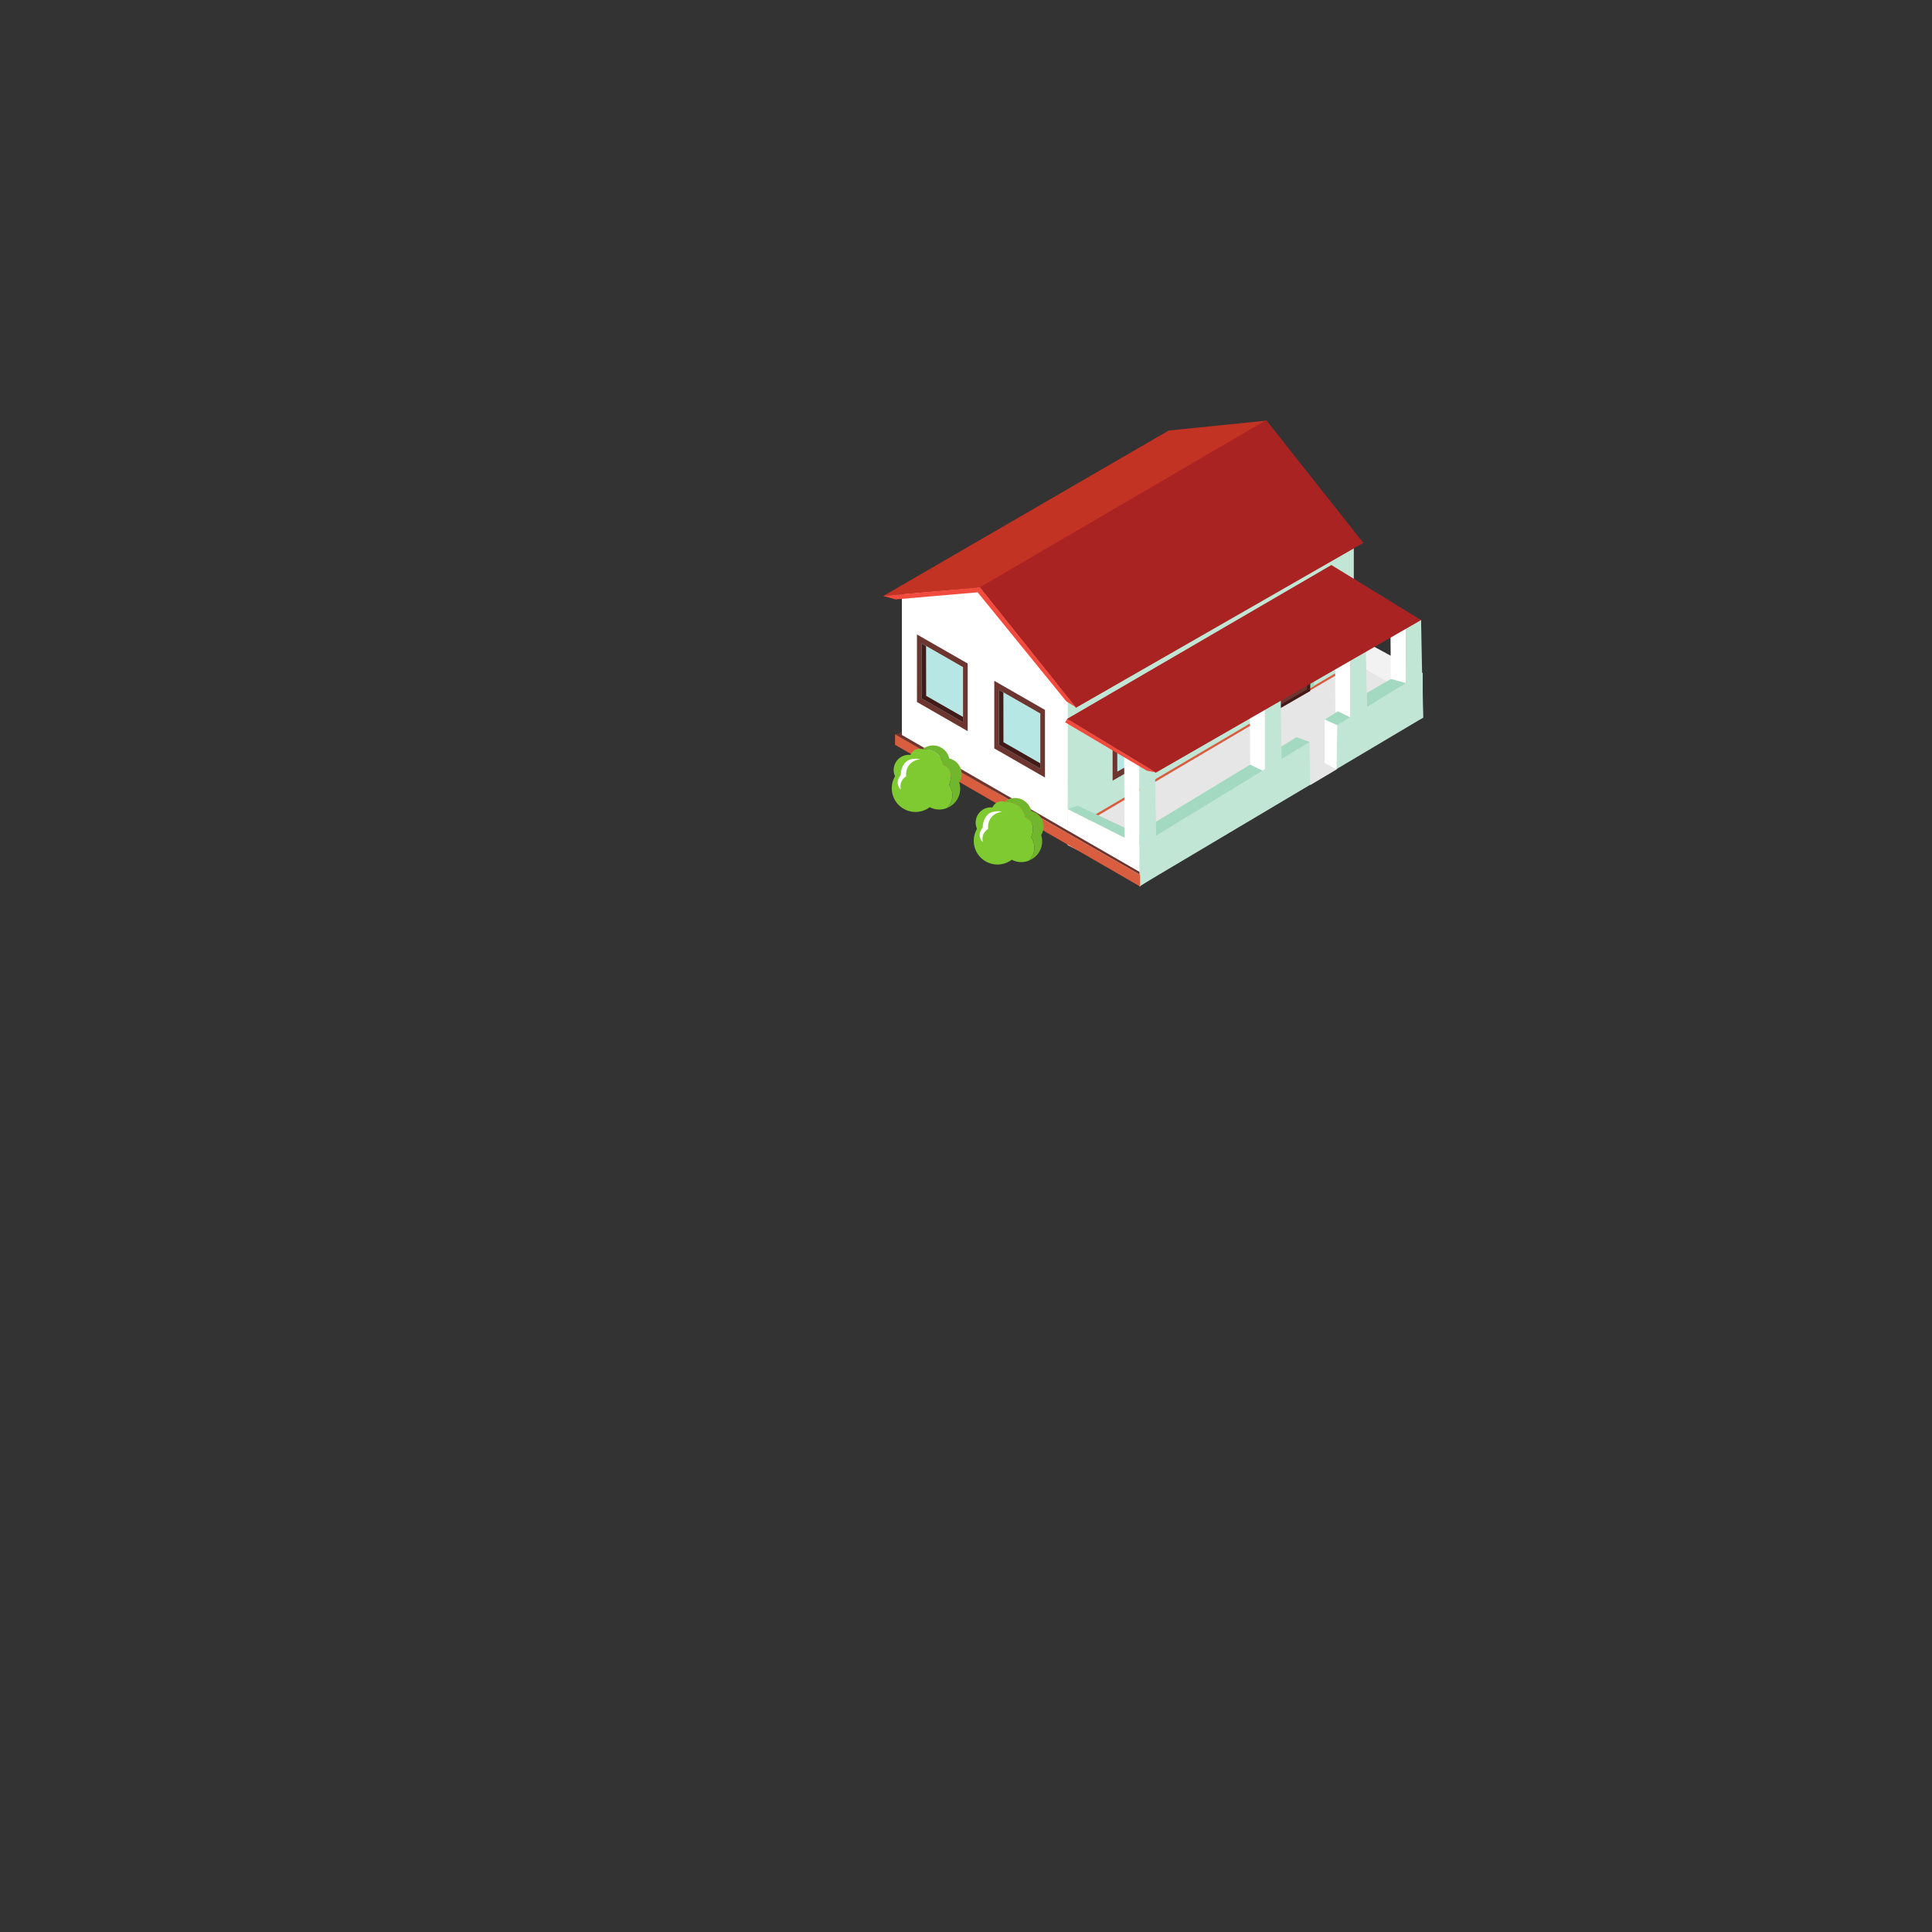 <?xml version="1.0" encoding="UTF-8" standalone="no"?>
<!-- Created with Inkscape (http://www.inkscape.org/) -->

<svg
   xmlns:dc="http://purl.org/dc/elements/1.1/"
   xmlns:cc="http://creativecommons.org/ns#"
   xmlns:rdf="http://www.w3.org/1999/02/22-rdf-syntax-ns#"
   xmlns:svg="http://www.w3.org/2000/svg"
   xmlns="http://www.w3.org/2000/svg"
   xmlns:sodipodi="http://sodipodi.sourceforge.net/DTD/sodipodi-0.dtd"
   xmlns:inkscape="http://www.inkscape.org/namespaces/inkscape"
   id="svg6214"
   height="205"
   width="205"
   version="1.1"
   inkscape:version="0.48.5 r10040"
   sodipodi:docname="grass_solo.svg">
  <rect width="100%" height="100%" fill="#333333" stroke="none"/>
  <defs
     id="defs107" />
  <sodipodi:namedview
     pagecolor="#ffffff"
     bordercolor="#666666"
     borderopacity="1"
     objecttolerance="10"
     gridtolerance="10"
     guidetolerance="10"
     inkscape:pageopacity="0"
     inkscape:pageshadow="2"
     inkscape:window-width="636"
     inkscape:window-height="1041"
     id="namedview105"
     showgrid="false"
     inkscape:zoom="2.0000001"
     inkscape:cx="109.20604"
     inkscape:cy="112.49856"
     inkscape:window-x="640"
     inkscape:window-y="18"
     inkscape:window-maximized="0"
     inkscape:current-layer="g5061"
     showguides="true"
     inkscape:guide-bbox="true">
    <sodipodi:guide
       orientation="0,1"
       position="-0.219,59.289"
       id="guide3295" />
    <sodipodi:guide
       orientation="1,0"
       position="102.491,-5.435"
       id="guide3297" />
  </sodipodi:namedview>
  <g
     id="g5061"
     transform="matrix(1,0,0,1,-13.171,-693.662)">
    <g
       transform="matrix(0.36,0,0,0.36,697.603,618.615)"
       id="g9444">
      <g
         id="g9684"
         transform="translate(-238.295,-91.924)">
        <path
           inkscape:connector-curvature="0"
           id="path9678"
           d="m -1243.625,498.737 -19.975,-10.823 -0.334,7.731 20.44,16.293 z"
           style="fill:#f2f2f2;fill-opacity:1;stroke:none" />
        <path
           inkscape:connector-curvature="0"
           d="m -1348.236,549.351 -0.104,-42.608 84.406,-47.932 0,39.178 -84.302,51.363"
           style="fill:#c1e6d5;fill-opacity:1;fill-rule:nonzero;stroke:none"
           id="path9637" />
        <path
           inkscape:connector-curvature="0"
           d="m -1348.236,549.351 -0.104,-42.608 84.406,-47.932 0,39.178 -84.302,51.363"
           style="fill:#c1e6d5;fill-opacity:1;fill-rule:nonzero;stroke:none"
           id="path9641" />
        <path
           inkscape:connector-curvature="0"
           d="m -1348.236,546.605 -48.846,-29.512 0,-44.066 24.705,-2.76 24.141,36.465 0,39.874"
           style="fill:#ffffff;fill-opacity:1;fill-rule:nonzero;stroke:none"
           id="path9639" />
        <path
           inkscape:connector-curvature="0"
           d="m -1348.236,546.605 -48.846,-29.512 0,-44.066 24.705,-2.76 24.141,36.465 0,39.874"
           style="fill:#ffffff;fill-opacity:1;fill-rule:nonzero;stroke:none"
           id="path9643" />
        <path
           id="path6481"
           style="fill:#6d352f;fill-opacity:1;fill-rule:nonzero;stroke:none"
           d="m -1348.236,546.047 0,3.421 85.623,-50.734 0,-3.159 -85.623,50.471"
           inkscape:connector-curvature="0" />
        <path
           inkscape:connector-curvature="0"
           id="path9676"
           d="m -1348.236,545.256 21.438,12.25 81.799,-51.144 -18.934,-10.717 z"
           style="fill:#e6e6e6;fill-opacity:1;stroke:none" />
        <path
           id="path6487"
           style="fill:#6d352f;fill-opacity:1;fill-rule:nonzero;stroke:none"
           d="m -1334.97,510.542 0,19.939 14.951,-8.604 0,-19.91 -14.951,8.575"
           inkscape:connector-curvature="0" />
        <path
           id="path6491"
           style="fill:#421b19;fill-opacity:1;fill-rule:nonzero;stroke:none"
           d="m -1322.735,520.057 0.031,-14.637 1.305,-0.821 0,16.24 -12.193,7.009 0,-1.565 10.856,-6.225"
           inkscape:connector-curvature="0" />
        <path
           id="path6489"
           style="fill:#b7e7e4;fill-opacity:1;fill-rule:nonzero;stroke:none"
           d="m -1333.591,527.847 0,-16.253 12.193,-6.996 0,16.24 -12.193,7.009"
           inkscape:connector-curvature="0" />
        <path
           id="path6483"
           style="fill:#d95e40;fill-opacity:1;fill-rule:nonzero;stroke:none"
           d="m -1263.934,495.645 0,-1.015 1.32,0.946 -85.623,50.471 0,-0.791 84.302,-49.611"
           inkscape:connector-curvature="0" />
        <path
           sodipodi:nodetypes="ccccc"
           inkscape:connector-curvature="0"
           id="path9652"
           d="m -1348.231,538.87 2.945,-1.015 22.555,10.561 -4.198,1.193 z"
           style="fill:#a3d9c0;fill-opacity:1;stroke:none" />
        <path
           sodipodi:nodetypes="ccccc"
           inkscape:connector-curvature="0"
           id="path9662"
           d="m -1331.58,521.127 4.517,1.697 0,38.777 -4.329,-5.884 z"
           style="fill:#ffffff;fill-opacity:1;stroke:none" />
        <path
           sodipodi:nodetypes="ccccc"
           inkscape:connector-curvature="0"
           id="rect9645"
           d="m -1253.09,483.051 4.517,1.315 0,30.048 -4.329,-4.56 z"
           style="fill:#ffffff;fill-opacity:1;stroke:none" />
        <path
           sodipodi:nodetypes="ccccc"
           inkscape:connector-curvature="0"
           id="path9650"
           d="m -1348.236,549.468 21.174,10.571 0.133,-10.43 -21.302,-10.739 z"
           style="fill:#ffffff;fill-opacity:1;stroke:none" />
        <path
           sodipodi:nodetypes="cccccc"
           id="path6485"
           style="fill:#6d352f;fill-opacity:1;fill-rule:nonzero;stroke:none"
           d="m -1397.158,516.203 0,0.769 70.359,40.534 0,0.791 -72.294,-41.485 1.935,-0.609"
           inkscape:connector-curvature="0" />
        <path
           style="fill:#c1e6d5;fill-opacity:1;stroke:none"
           d="m -1327.063,522.824 4.517,-1.697 0.562,37.277 -5.079,3.259 z"
           id="path9664"
           inkscape:connector-curvature="0"
           sodipodi:nodetypes="ccccc" />
        <path
           style="fill:#c1e6d5;fill-opacity:1;stroke:none"
           d="m -1248.573,484.366 4.517,-1.315 0.562,28.886 -5.079,2.526 z"
           id="path9648"
           inkscape:connector-curvature="0"
           sodipodi:nodetypes="ccccc" />
        <path
           id="path6493"
           style="fill:#6d352f;fill-opacity:1;fill-rule:nonzero;stroke:none"
           d="m -1377.683,495.957 0,19.938 -14.957,-8.594 0,-19.914 14.957,8.57"
           inkscape:connector-curvature="0" />
        <path
           id="path6495"
           style="fill:#b7e7e4;fill-opacity:1;fill-rule:nonzero;stroke:none"
           d="m -1379.063,513.267 0,-16.255 -12.199,-6.994 0,16.236 12.199,7.013"
           inkscape:connector-curvature="0" />
        <path
           id="path6497"
           style="fill:#421b19;fill-opacity:1;fill-rule:nonzero;stroke:none"
           d="m -1389.928,505.477 -0.026,-14.643 -1.308,-0.816 0,16.236 12.199,7.013 0,-1.565 -10.865,-6.225"
           inkscape:connector-curvature="0" />
        <path
           id="path6499"
           style="fill:#6d352f;fill-opacity:1;fill-rule:nonzero;stroke:none"
           d="m -1354.903,509.63 0,19.935 -14.949,-8.588 0,-19.919 14.949,8.572"
           inkscape:connector-curvature="0" />
        <path
           id="path6501"
           style="fill:#b7e7e4;fill-opacity:1;fill-rule:nonzero;stroke:none"
           d="m -1356.276,526.931 0,-16.25 -12.201,-6.99 0,16.24 12.201,7"
           inkscape:connector-curvature="0" />
        <path
           id="path6503"
           style="fill:#421b19;fill-opacity:1;fill-rule:nonzero;stroke:none"
           d="m -1367.141,519.144 -0.025,-14.644 -1.311,-0.809 0,16.24 12.201,7 0,-1.554 -10.865,-6.234"
           inkscape:connector-curvature="0" />
        <path
           id="path6505"
           style="fill:#6d352f;fill-opacity:1;fill-rule:nonzero;stroke:none"
           d="m -1313.3,498.635 0,19.585 14.694,-8.455 0,-19.56 -14.694,8.43"
           inkscape:connector-curvature="0" />
        <path
           id="path6507"
           style="fill:#b7e7e4;fill-opacity:1;fill-rule:nonzero;stroke:none"
           d="m -1312.052,515.832 0,-16.256 12.194,-6.99 0,16.236 -12.194,7.01"
           inkscape:connector-curvature="0" />
        <path
           id="path6509"
           style="fill:#421b19;fill-opacity:1;fill-rule:nonzero;stroke:none"
           d="m -1301.18,508.047 0.019,-14.643 1.304,-0.819 0,16.236 -12.194,7.01 0,-1.56 10.871,-6.225"
           inkscape:connector-curvature="0" />
        <path
           id="path6511"
           style="fill:#c23323;fill-opacity:1;fill-rule:nonzero;stroke:none"
           d="m -1318.441,427.288 -84.135,48.774 28.968,-2.464 84.186,-49.259 -29.019,2.949"
           inkscape:connector-curvature="0" />
        <path
           inkscape:connector-curvature="0"
           d="m -1374.158,473.532 28.375,35.466 84.712,-48.581 -28.636,-36.215 -84.451,49.33"
           style="fill:#a92322;fill-opacity:1;fill-rule:nonzero;stroke:none"
           id="path9629" />
        <path
           inkscape:connector-curvature="0"
           d="m -1402.62,476.027 28.582,-2.495 28.255,35.319 -2.835,-1.736 -26.126,-32.145 -24.233,2.091 -3.644,-1.034"
           style="fill:#f14b3d;fill-opacity:1;fill-rule:nonzero;stroke:none"
           id="path9631" />
        <path
           id="path6529"
           style="fill:#9cdabe;fill-opacity:1;fill-rule:nonzero;stroke:none"
           d="m -1290.135,482.275 0.01,28.756 14.53,-8.44 0,-29.125 -14.536,8.809"
           inkscape:connector-curvature="0" />
        <path
           id="path6531"
           style="fill:#421b19;fill-opacity:1;fill-rule:nonzero;stroke:none"
           d="m -1276.718,504.053 0,-28.149 -11.977,7.218 0,27.826 11.977,-6.895"
           inkscape:connector-curvature="0" />
        <path
           sodipodi:nodetypes="ccccc"
           inkscape:connector-curvature="0"
           id="path9666"
           d="m -1294.58,497.502 4.517,1.697 0,38.777 -4.329,-5.884 z"
           style="fill:#ffffff;fill-opacity:1;stroke:none" />
        <path
           style="fill:#ffffff;fill-opacity:1;stroke:none"
           d="m -1269.455,483.877 4.517,1.697 0,38.777 -4.329,-5.884 z"
           id="path9656"
           inkscape:connector-curvature="0"
           sodipodi:nodetypes="ccccc" />
        <path
           id="path6533"
           style="fill:#6d352f;fill-opacity:1;fill-rule:nonzero;stroke:none"
           d="m -1277.648,503.581 -0.056,-26.13 -10.104,5.992 0,25.994 10.16,-5.856"
           inkscape:connector-curvature="0" />
        <path
           id="path6535"
           style="fill:#421b19;fill-opacity:1;fill-rule:nonzero;stroke:none"
           d="m -1281.15,481.865 c 0.485,0.309 0.79,0.917 0.796,1.759 l 0,0.087 -4.924,2.874 -0.019,0.154 0.019,0.331 5.495,-3.201 0,-0.091 c 0,-1.134 -0.571,-1.789 -1.368,-1.913"
           inkscape:connector-curvature="0" />
        <path
           id="path6537"
           style="fill:#6d352f;fill-opacity:1;fill-rule:nonzero;stroke:none"
           d="m -1280.354,483.623 c -0.01,-0.841 -0.311,-1.45 -0.796,-1.759 -0.416,-0.066 -0.872,-0.028 -1.39,0.25 -1.478,0.79 -2.671,2.771 -2.737,4.47 l 4.924,-2.874 0,-0.087"
           inkscape:connector-curvature="0" />
        <path
           style="fill:#c1e6d5;fill-opacity:1;stroke:none"
           d="m -1290.063,499.199 4.517,-1.697 0.562,37.277 -5.079,3.259 z"
           id="path9668"
           inkscape:connector-curvature="0"
           sodipodi:nodetypes="ccccc" />
        <path
           sodipodi:nodetypes="ccccc"
           inkscape:connector-curvature="0"
           id="path9658"
           d="m -1264.938,485.574 4.517,-1.697 0.562,37.277 -5.079,3.259 z"
           style="fill:#c1e6d5;fill-opacity:1;stroke:none" />
        <g
           transform="matrix(1,0.143,0,1.166,0,108.622)"
           id="g9633">
          <path
             inkscape:connector-curvature="0"
             d="m -1348.439,511.588 26.191,10.364 78.192,-48.17 -26.432,-10.676 -77.951,48.482"
             style="fill:#a92322;fill-opacity:1;fill-rule:nonzero;stroke:none"
             id="path6513" />
          <path
             inkscape:connector-curvature="0"
             d="m -1348.329,511.555 26.08,10.322 -2.617,-0.11 -24.115,-9.281"
             style="fill:#f14b3d;fill-opacity:1;fill-rule:nonzero;stroke:none"
             id="path6515"
             sodipodi:nodetypes="cccc" />
        </g>
        <path
           style="fill:#a3d9c0;fill-opacity:1;stroke:none"
           d="m -1290.625,527.612 -3.812,-1.844 -27.778,16.843 0.059,4.269 z"
           id="path9672"
           inkscape:connector-curvature="0"
           sodipodi:nodetypes="ccccc" />
        <path
           style="fill:#a3d9c0;fill-opacity:1;stroke:none"
           d="m -1264.781,511.893 -3.812,-1.844 -16.653,10.405 0.059,4.269 z"
           id="path9674"
           inkscape:connector-curvature="0"
           sodipodi:nodetypes="ccccc" />
        <path
           sodipodi:nodetypes="ccccc"
           inkscape:connector-curvature="0"
           id="path9670"
           d="m -1248.341,501.773 -4.608,-1.269 -7.107,4.13 0.059,4.269 z"
           style="fill:#a3d9c0;fill-opacity:1;stroke:none" />
        <path
           sodipodi:nodetypes="ccccc"
           id="path6479"
           style="fill:#d95e40;fill-opacity:1;fill-rule:nonzero;stroke:none"
           d="m -1326.799,558.297 0,3.421 -72.294,-41.804 0,-3.103 72.294,41.485"
           inkscape:connector-curvature="0" />
        <path
           id="path6545"
           style="fill:#428e3a;fill-opacity:1;fill-rule:nonzero;stroke:none"
           d="m -1384.178,532.627 c -0.3,2.785 -2.8,4.799 -5.586,4.499 -2.785,-0.299 -4.799,-2.8 -4.499,-5.584 0.299,-2.786 2.8,-4.802 5.584,-4.503 2.786,0.3 4.801,2.803 4.501,5.587"
           inkscape:connector-curvature="0" />
        <path
           id="path6547"
           style="fill:#80ca31;fill-opacity:1;fill-rule:nonzero;stroke:none"
           d="m -1383.137,531.713 c 1.854,-4.909 -1.8,-5.901 -1.8,-5.901 -0.69,-4.91 -6.065,-4.601 -6.065,-4.601 -0.161,-0.046 -0.315,-0.109 -0.486,-0.128 -1.343,-0.145 -2.559,0.627 -3.062,1.806 -2.459,-0.258 -4.665,1.522 -4.93,3.984 -0.088,0.822 0.054,1.612 0.37,2.316 -0.484,0.825 -0.809,1.761 -0.917,2.776 -0.414,3.841 2.365,7.293 6.207,7.706 1.84,0.198 3.587,-0.342 4.955,-1.377 0.662,0.348 1.395,0.584 2.184,0.669 1.028,0.111 2.011,-0.065 2.909,-0.422 3.155,-3.389 0.636,-6.828 0.636,-6.828"
           inkscape:connector-curvature="0" />
        <path
           id="path6549"
           style="fill:#70b72e;fill-opacity:1;fill-rule:nonzero;stroke:none"
           d="m -1379.927,533.521 c 0.094,-0.873 0,-1.721 -0.254,-2.508 0.366,-0.585 0.614,-1.253 0.692,-1.987 0.256,-2.388 -1.324,-4.544 -3.606,-5.072 -0.454,-2.002 -2.131,-3.591 -4.289,-3.824 -1.357,-0.146 -2.634,0.286 -3.619,1.081 0,0 5.375,-0.309 6.065,4.601 0,0 3.654,0.993 1.8,5.901 0,0 2.519,3.439 -0.636,6.828 2.045,-0.814 3.594,-2.679 3.846,-5.02"
           inkscape:connector-curvature="0" />
        <path
           id="path6551"
           style="fill:#ffffff;fill-opacity:1;fill-rule:nonzero;stroke:none"
           d="m -1391.671,524.156 c 0,0 -4.478,0.341 -4.162,5.067 0,0 -2.124,1.097 -1.564,3.879 0,0 -2.053,-1.742 -0.02,-4.273 0,0 -0.064,-2.426 1.528,-3.873 1.591,-1.446 4.219,-0.8 4.219,-0.8"
           inkscape:connector-curvature="0" />
        <path
           id="path6553"
           style="fill:#428e3a;fill-opacity:1;fill-rule:nonzero;stroke:none"
           d="m -1360.015,548.118 c -0.3,2.784 -2.8,4.799 -5.586,4.499 -2.784,-0.3 -4.799,-2.8 -4.499,-5.585 0.3,-2.785 2.8,-4.801 5.585,-4.501 2.786,0.3 4.8,2.801 4.5,5.587"
           inkscape:connector-curvature="0" />
        <path
           id="path6555"
           style="fill:#80ca31;fill-opacity:1;fill-rule:nonzero;stroke:none"
           d="m -1358.974,547.205 c 1.854,-4.909 -1.8,-5.902 -1.8,-5.902 -0.689,-4.909 -6.065,-4.602 -6.065,-4.602 -0.161,-0.045 -0.314,-0.108 -0.486,-0.126 -1.343,-0.145 -2.558,0.627 -3.061,1.806 -2.46,-0.257 -4.665,1.522 -4.93,3.984 -0.089,0.821 0.053,1.612 0.369,2.316 -0.484,0.825 -0.807,1.761 -0.917,2.776 -0.412,3.841 2.366,7.293 6.209,7.707 1.839,0.197 3.586,-0.343 4.955,-1.378 0.661,0.348 1.395,0.584 2.184,0.669 1.028,0.11 2.01,-0.065 2.908,-0.422 3.155,-3.39 0.636,-6.828 0.636,-6.828"
           inkscape:connector-curvature="0" />
        <path
           id="path6557"
           style="fill:#70b72e;fill-opacity:1;fill-rule:nonzero;stroke:none"
           d="m -1355.764,549.012 c 0.094,-0.873 0,-1.721 -0.254,-2.509 0.367,-0.584 0.614,-1.254 0.693,-1.988 0.257,-2.386 -1.324,-4.543 -3.606,-5.071 -0.453,-2.004 -2.131,-3.591 -4.287,-3.824 -1.357,-0.146 -2.635,0.286 -3.62,1.079 0,0 5.376,-0.307 6.065,4.602 0,0 3.654,0.994 1.8,5.902 0,0 2.519,3.438 -0.636,6.828 2.045,-0.815 3.594,-2.68 3.846,-5.02"
           inkscape:connector-curvature="0" />
        <path
           id="path6559"
           style="fill:#ffffff;fill-opacity:1;fill-rule:nonzero;stroke:none"
           d="m -1367.508,539.647 c 0,0 -4.479,0.341 -4.164,5.068 0,0 -2.124,1.096 -1.564,3.878 0,0 -2.051,-1.742 -0.02,-4.275 0,0 -0.064,-2.425 1.528,-3.871 1.593,-1.448 4.22,-0.8 4.22,-0.8"
           inkscape:connector-curvature="0" />
        <path
           inkscape:connector-curvature="0"
           id="path9660"
           d="m -1327.063,561.602 83.569,-49.664 -0.131,-13.2 -83.305,50.872 0.131,12.109 z"
           style="fill:#c1e6d5;fill-opacity:1;stroke:none" />
        <path
           sodipodi:nodetypes="ccccccc"
           inkscape:connector-curvature="0"
           id="path9680"
           d="m -1280.938,517.612 4,1.438 0.188,12.75 7.781,-4.625 0.188,-13.031 -3.937,-1.781 z"
           style="fill:#e6e6e6;fill-opacity:1;stroke:none" />
        <path
           sodipodi:nodetypes="ccccc"
           inkscape:connector-curvature="0"
           id="path9682"
           d="m -1272.476,512.451 -0.027,12.766 3.534,1.958 0.188,-13.031 z"
           style="fill:#ffffff;fill-opacity:1;stroke:none" />
      </g>
    </g>
  </g>
</svg>
